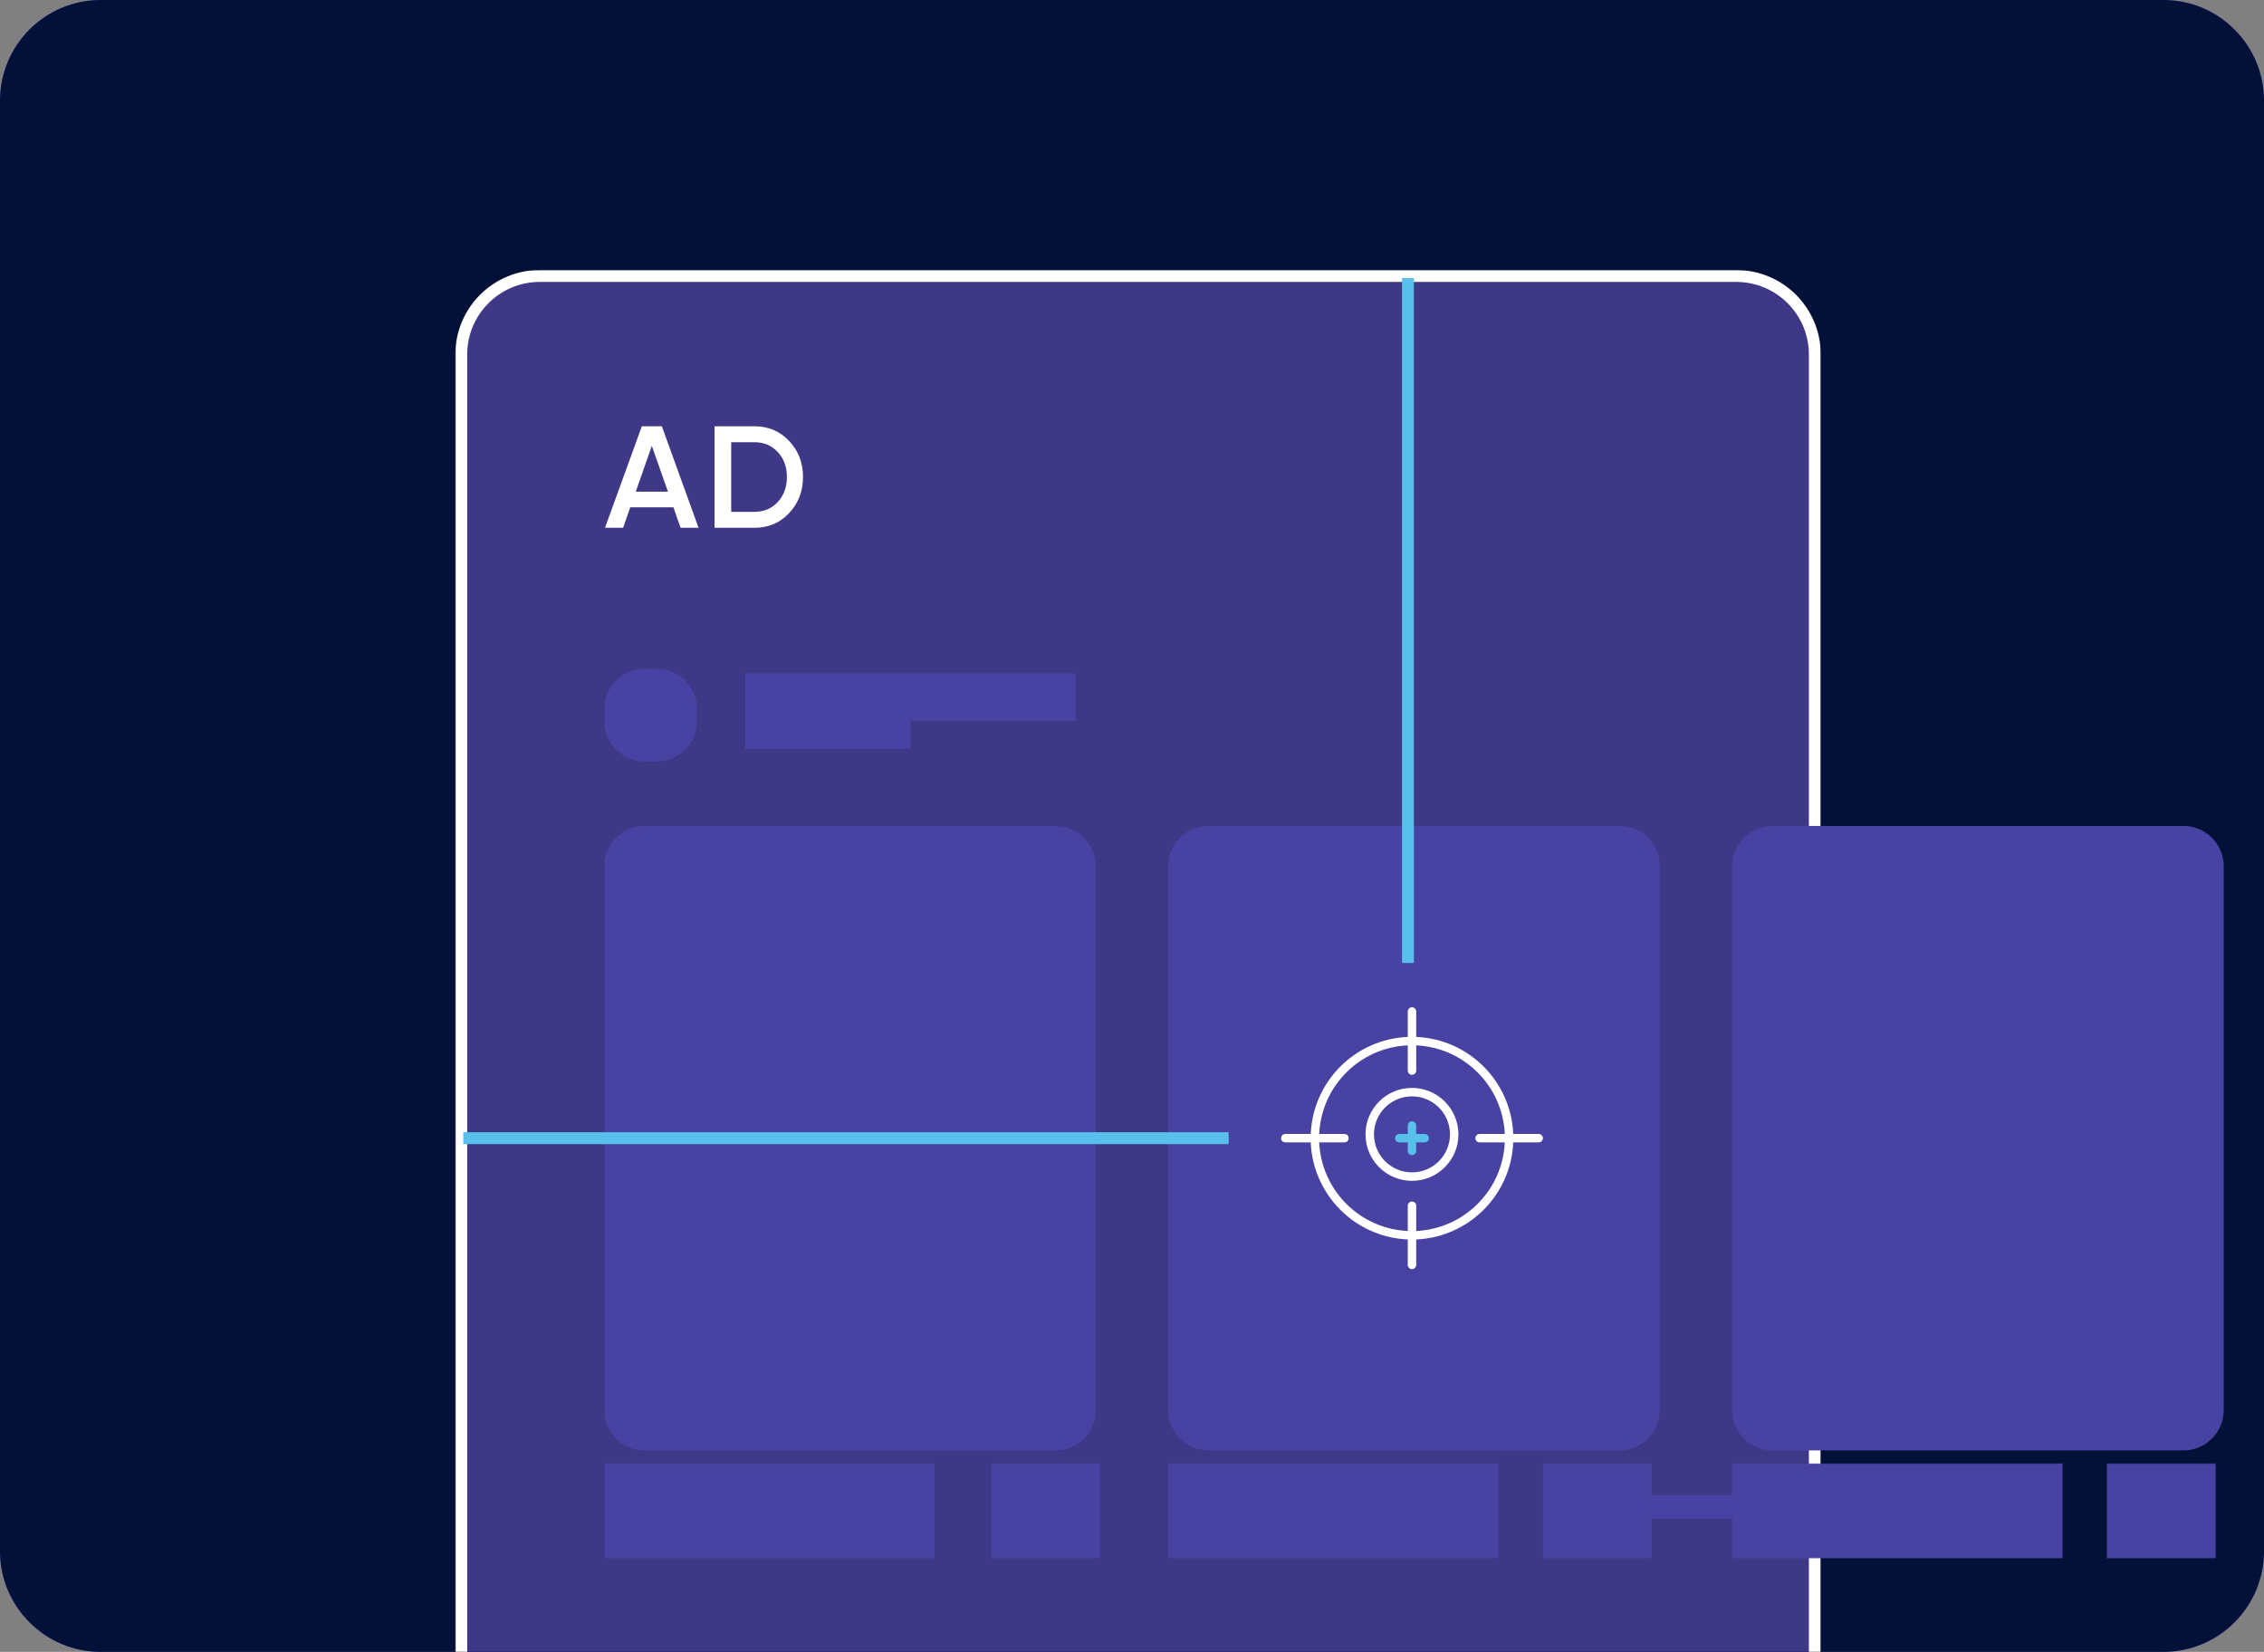 <?xml version="1.0" encoding="UTF-8"?>
<!DOCTYPE svg PUBLIC "-//W3C//DTD SVG 1.1//EN" "http://www.w3.org/Graphics/SVG/1.1/DTD/svg11.dtd">
<!-- Creator: CorelDRAW -->
<svg xmlns="http://www.w3.org/2000/svg" xml:space="preserve" width="50.422mm" height="36.785mm" version="1.1" style="shape-rendering:geometricPrecision; text-rendering:geometricPrecision; image-rendering:optimizeQuality; fill-rule:evenodd; clip-rule:evenodd"
viewBox="0 0 2274.86 1659.6"
 xmlns:xlink="http://www.w3.org/1999/xlink"
 xmlns:xodm="http://www.corel.com/coreldraw/odm/2003">
 <rect x="0" y="0" width="2274.86" height="1659.6" fill="#808080" stroke="none"/>
 <defs>
  <style type="text/css">
   <![CDATA[
    .str4 {stroke:#58C0EA;stroke-width:11.94;stroke-miterlimit:22.926}
    .str0 {stroke:white;stroke-width:11.94;stroke-miterlimit:22.926}
    .str3 {stroke:#4843A3;stroke-width:47.75;stroke-miterlimit:22.926}
    .str2 {stroke:#4843A3;stroke-width:23.88;stroke-miterlimit:22.926}
    .str1 {stroke:#4843A3;stroke-width:95.5;stroke-miterlimit:22.926}
    .fil4 {fill:none;fill-rule:nonzero}
    .fil1 {fill:#031138;fill-rule:nonzero}
    .fil2 {fill:#3E3887;fill-rule:nonzero}
    .fil3 {fill:#4843A3;fill-rule:nonzero}
    .fil6 {fill:#58C0EA;fill-rule:nonzero}
    .fil0 {fill:#5A5AE8;fill-rule:nonzero}
    .fil5 {fill:white;fill-rule:nonzero}
   ]]>
  </style>
   <clipPath id="id0" style="clip-rule:nonzero">
    <path d="M2173.67 0l-2072.47 0c-55.88,0 -101.2,45.31 -101.2,101.2l0 1457.21c0,55.88 45.31,101.2 101.2,101.2l2072.47 0c55.88,0 101.2,-45.31 101.2,-101.2l0 -1457.21c0,-55.88 -45.32,-101.2 -101.2,-101.2z"/>
   </clipPath>
     <mask id="id1">
  <linearGradient id="id2" gradientUnits="userSpaceOnUse" x1="463.47" y1="1481.43" x2="1707.37" y2="205.6">
   <stop offset="0" style="stop-opacity:1; stop-color:white"/>
   <stop offset="1" style="stop-opacity:1; stop-color:white"/>
  </linearGradient>
      <rect style="fill:url(#id2)" x="457.5" y="271.3" width="1372" height="1481.29"/>
     </mask>
     <mask id="id3">
  <linearGradient id="id4" gradientUnits="userSpaceOnUse" x1="607.17" y1="1343.97" x2="1058.82" y2="799.19">
   <stop offset="0" style="stop-opacity:1; stop-color:white"/>
   <stop offset="1" style="stop-opacity:1; stop-color:white"/>
  </linearGradient>
      <rect style="fill:url(#id4)" x="605.45" y="828.08" width="497.27" height="630.85"/>
     </mask>
     <mask id="id5">
  <linearGradient id="id6" gradientUnits="userSpaceOnUse" x1="607.17" y1="748.23" x2="692.32" y2="667.39">
   <stop offset="0" style="stop-opacity:1; stop-color:white"/>
   <stop offset="1" style="stop-opacity:1; stop-color:white"/>
  </linearGradient>
      <rect style="fill:url(#id6)" x="605.45" y="670.22" width="96.54" height="96.54"/>
     </mask>
     <mask id="id7">
  <linearGradient id="id8" gradientUnits="userSpaceOnUse" x1="1173.86" y1="1343.97" x2="1625.52" y2="799.19">
   <stop offset="0" style="stop-opacity:1; stop-color:white"/>
   <stop offset="1" style="stop-opacity:1; stop-color:white"/>
  </linearGradient>
      <rect style="fill:url(#id8)" x="1172.14" y="828.08" width="497.27" height="630.85"/>
     </mask>
     <mask id="id9">
  <linearGradient id="id10" gradientUnits="userSpaceOnUse" x1="1740.55" y1="1343.97" x2="2192.21" y2="799.19">
   <stop offset="0" style="stop-opacity:1; stop-color:white"/>
   <stop offset="1" style="stop-opacity:1; stop-color:white"/>
  </linearGradient>
      <rect style="fill:url(#id10)" x="1738.84" y="828.08" width="497.27" height="630.85"/>
     </mask>
     <mask id="id11">
  <linearGradient id="id12" gradientUnits="userSpaceOnUse" x1="607.17" y1="1517.93" x2="910.74" y2="1517.92">
   <stop offset="0" style="stop-opacity:1; stop-color:white"/>
   <stop offset="1" style="stop-opacity:1; stop-color:white"/>
  </linearGradient>
      <rect style="fill:url(#id12)" x="559.43" y="1470.17" width="427.41" height="95.51"/>
     </mask>
     <mask id="id13">
  <linearGradient id="id14" gradientUnits="userSpaceOnUse" x1="1173.86" y1="1517.93" x2="1477.43" y2="1517.92">
   <stop offset="0" style="stop-opacity:1; stop-color:white"/>
   <stop offset="1" style="stop-opacity:1; stop-color:white"/>
  </linearGradient>
      <rect style="fill:url(#id14)" x="1126.11" y="1470.17" width="427.41" height="95.51"/>
     </mask>
     <mask id="id15">
  <linearGradient id="id16" gradientUnits="userSpaceOnUse" x1="1550.31" y1="1517.93" x2="1650.26" y2="1517.92">
   <stop offset="0" style="stop-opacity:1; stop-color:white"/>
   <stop offset="1" style="stop-opacity:1; stop-color:white"/>
  </linearGradient>
      <rect style="fill:url(#id16)" x="1502.56" y="1470.17" width="204.78" height="95.51"/>
     </mask>
     <mask id="id17">
  <linearGradient id="id18" gradientUnits="userSpaceOnUse" x1="995.76" y1="1517.93" x2="1095.71" y2="1517.92">
   <stop offset="0" style="stop-opacity:1; stop-color:white"/>
   <stop offset="1" style="stop-opacity:1; stop-color:white"/>
  </linearGradient>
      <rect style="fill:url(#id18)" x="948.01" y="1470.17" width="204.78" height="95.51"/>
     </mask>
     <mask id="id19">
  <linearGradient id="id20" gradientUnits="userSpaceOnUse" x1="1606.98" y1="1513.88" x2="1910.55" y2="1513.88">
   <stop offset="0" style="stop-opacity:1; stop-color:white"/>
   <stop offset="1" style="stop-opacity:1; stop-color:white"/>
  </linearGradient>
      <rect style="fill:url(#id20)" x="1595.04" y="1501.93" width="355.79" height="23.89"/>
     </mask>
     <mask id="id21">
  <linearGradient id="id22" gradientUnits="userSpaceOnUse" x1="1740.55" y1="1517.93" x2="2044.13" y2="1517.92">
   <stop offset="0" style="stop-opacity:1; stop-color:white"/>
   <stop offset="1" style="stop-opacity:1; stop-color:white"/>
  </linearGradient>
      <rect style="fill:url(#id22)" x="1692.81" y="1470.17" width="427.41" height="95.51"/>
     </mask>
     <mask id="id23">
  <linearGradient id="id24" gradientUnits="userSpaceOnUse" x1="2117" y1="1517.93" x2="2216.96" y2="1517.92">
   <stop offset="0" style="stop-opacity:1; stop-color:white"/>
   <stop offset="1" style="stop-opacity:1; stop-color:white"/>
  </linearGradient>
      <rect style="fill:url(#id24)" x="2069.26" y="1470.17" width="204.78" height="95.51"/>
     </mask>
 </defs>
 <g id="Слой_x0020_1">
  <path class="fil0" d="M2173.67 0l-2072.47 0c-55.88,0 -101.2,45.31 -101.2,101.2l0 1457.21c0,55.88 45.31,101.2 101.2,101.2l2072.47 0c55.88,0 101.2,-45.31 101.2,-101.2l0 -1457.21c0,-55.88 -45.32,-101.2 -101.2,-101.2z"/>
  <path class="fil1" d="M2173.67 0l-2072.47 0c-55.88,0 -101.2,45.31 -101.2,101.2l0 1457.21c0,55.88 45.31,101.2 101.2,101.2l2072.47 0c55.88,0 101.2,-45.31 101.2,-101.2l0 -1457.21c0,-55.88 -45.32,-101.2 -101.2,-101.2z"/>
  <g style="clip-path:url(#id0)">
   <g id="_105553199749600">
    <path id="_1" class="fil2 str0" style="mask:url(#id1)" d="M542.4 277.28l1202.2 0c43.59,-0 78.93,35.34 78.93,78.93l0 1311.49c0,43.58 -35.34,78.93 -78.93,78.93l-1202.2 0c-43.58,0 -78.93,-35.35 -78.93,-78.94l0 -1311.48c0,-43.59 35.35,-78.94 78.94,-78.94z"/>
    <path class="fil3" style="mask:url(#id3)" d="M647.65 829.8l412.88 0c22.35,0 40.48,18.12 40.48,40.48l0 546.45c0,22.35 -18.13,40.47 -40.48,40.47l-412.88 0c-22.35,-0 -40.47,-18.13 -40.47,-40.48l0 -546.45c0,-22.36 18.13,-40.48 40.48,-40.48z"/>
    <path class="fil3" style="mask:url(#id5)" d="M647.65 671.94l12.15 0c22.36,0 40.48,18.12 40.48,40.48l0 12.14c0,22.35 -18.12,40.48 -40.48,40.48l-12.15 0c-22.35,0 -40.47,-18.13 -40.47,-40.48l0 -12.14c0,-22.36 18.13,-40.48 40.48,-40.48z"/>
    <path class="fil3" style="mask:url(#id7)" d="M1214.34 829.8l412.88 0c22.35,0 40.47,18.12 40.47,40.48l0 546.45c0,22.35 -18.12,40.47 -40.47,40.47l-412.88 0c-22.35,-0 -40.48,-18.13 -40.48,-40.48l0 -546.45c0,-22.36 18.13,-40.48 40.48,-40.48z"/>
    <path class="fil3" style="mask:url(#id9)" d="M1781.03 829.8l412.87 0c22.36,0 40.48,18.12 40.48,40.48l0 546.45c0,22.35 -18.12,40.47 -40.48,40.47l-412.87 0c-22.35,-0 -40.48,-18.13 -40.48,-40.48l0 -546.45c0,-22.36 18.13,-40.48 40.48,-40.48z"/>
    <line class="fil4 str1" style="mask:url(#id11)" x1="607.17" y1="1517.93" x2="939.09" y2= "1517.93" />
    <line class="fil4 str1" style="mask:url(#id13)" x1="1173.86" y1="1517.93" x2="1505.78" y2= "1517.93" />
    <line class="fil4 str1" style="mask:url(#id15)" x1="1550.31" y1="1517.93" x2="1659.6" y2= "1517.93" />
    <line class="fil4 str1" style="mask:url(#id17)" x1="995.76" y1="1517.93" x2="1105.05" y2= "1517.93" />
    <line class="fil4 str2" style="mask:url(#id19)" x1="1606.98" y1="1513.88" x2="1938.9" y2= "1513.88" />
    <line class="fil4 str1" style="mask:url(#id21)" x1="1740.56" y1="1517.93" x2="2072.48" y2= "1517.93" />
    <line class="fil4 str1" style="mask:url(#id23)" x1="2117" y1="1517.93" x2="2226.29" y2= "1517.93" />
   </g>
  </g>
  <path class="fil4" d="M2173.67 0l-2072.47 0c-55.88,0 -101.2,45.31 -101.2,101.2l0 1457.21c0,55.88 45.31,101.2 101.2,101.2l2072.47 0c55.88,0 101.2,-45.31 101.2,-101.2l0 -1457.21c0,-55.88 -45.32,-101.2 -101.2,-101.2z"/>
  <line class="fil4 str3" x1="748.84" y1="700.27" x2="1080.76" y2= "700.27" />
  <line class="fil4 str3" x1="748.84" y1="728.6" x2="914.8" y2= "728.6" />
  <path class="fil5" d="M683.82 530.26l-7.14 -20.55 -43.42 0 -7.14 20.55 -18.21 0 37.01 -102 20.11 0 36.87 102 -18.07 0zm-45.03 -36.28l32.35 0 -16.17 -46.05 -16.18 46.05zm119.24 -65.72c13.99,0 25.6,4.9 34.83,14.72 9.33,9.81 13.99,21.91 13.99,36.28 0,14.28 -4.67,26.38 -13.99,36.29 -9.23,9.81 -20.83,14.72 -34.83,14.72l-40.07 0 0 -102 40.07 0zm0 85.97c9.62,0 17.44,-3.3 23.46,-9.91 6.12,-6.61 9.18,-14.96 9.18,-25.07 0,-10.2 -3.06,-18.55 -9.18,-25.06 -6.02,-6.61 -13.84,-9.91 -23.46,-9.91l-23.32 0 0 69.94 23.32 0z"/>
  <line class="fil4 str4" x1="465.5" y1="1143.5" x2="1234.58" y2= "1143.5" />
  <line class="fil4 str4" x1="1414.71" y1="279.3" x2="1414.71" y2= "967.43" />
  <path class="fil6" d="M1431.49 1139.26l-8.49 0 0 -8.49c0,-2.35 -1.89,-4.25 -4.24,-4.25 -2.34,0 -4.24,1.9 -4.24,4.25l0 8.49 -8.49 0c-2.35,0 -4.25,1.9 -4.25,4.24 0,2.35 1.9,4.25 4.25,4.25l8.49 0 0 8.49c0,2.35 1.9,4.24 4.24,4.24 2.35,0 4.24,-1.89 4.24,-4.24l0 -8.49 8.49 0c2.35,0 4.24,-1.9 4.24,-4.25 0,-2.34 -1.89,-4.24 -4.24,-4.24z"/>
  <path class="fil5" d="M1546.07 1139.26l-25.57 0c-2.26,-52.88 -44.62,-95.23 -97.5,-97.5l0 -25.57c0,-2.35 -1.89,-4.24 -4.24,-4.24 -2.34,0 -4.24,1.89 -4.24,4.24l0 25.57c-52.88,2.26 -95.23,44.62 -97.5,97.5l-25.57 0c-2.35,0 -4.24,1.9 -4.24,4.24 0,2.35 1.89,4.25 4.24,4.25l25.57 0c2.27,52.88 44.62,95.23 97.5,97.5l0 25.57c0,2.34 1.9,4.24 4.24,4.24 2.35,0 4.24,-1.9 4.24,-4.24l0 -25.57c52.88,-2.26 95.24,-44.62 97.5,-97.5l25.57 0c2.34,0 4.24,-1.9 4.24,-4.25 0,-2.34 -1.9,-4.24 -4.24,-4.24zm-59.41 8.49l25.36 0c-2.25,48.2 -40.82,86.76 -89.01,89.01l0 -25.36c0,-2.35 -1.89,-4.25 -4.24,-4.25 -2.34,0 -4.24,1.9 -4.24,4.25l0 25.36c-48.2,-2.25 -86.76,-40.81 -89.01,-89.01l25.36 0c2.34,0 4.24,-1.9 4.24,-4.25 0,-2.34 -1.9,-4.24 -4.24,-4.24l-25.36 0c2.25,-48.2 40.81,-86.76 89.01,-89.01l0 25.36c0,2.34 1.9,4.24 4.24,4.24 2.35,0 4.24,-1.9 4.24,-4.24l0 -25.36c48.2,2.25 86.77,40.81 89.01,89.01l-25.36 0c-2.35,0 -4.24,1.9 -4.24,4.24 0,2.35 1.89,4.25 4.24,4.25z"/>
  <path class="fil5" d="M1418.75 1093c-25.78,0 -46.68,20.9 -46.68,46.68 0,25.78 20.9,46.68 46.68,46.68 25.78,0 46.68,-20.9 46.68,-46.68 -0.03,-25.77 -20.91,-46.65 -46.68,-46.68zm0 84.87c-21.09,0 -38.19,-17.1 -38.19,-38.2 0,-21.09 17.1,-38.19 38.19,-38.19 21.1,0 38.2,17.09 38.2,38.19 -0.02,21.09 -17.11,38.17 -38.2,38.2z"/>
 </g>
</svg>

